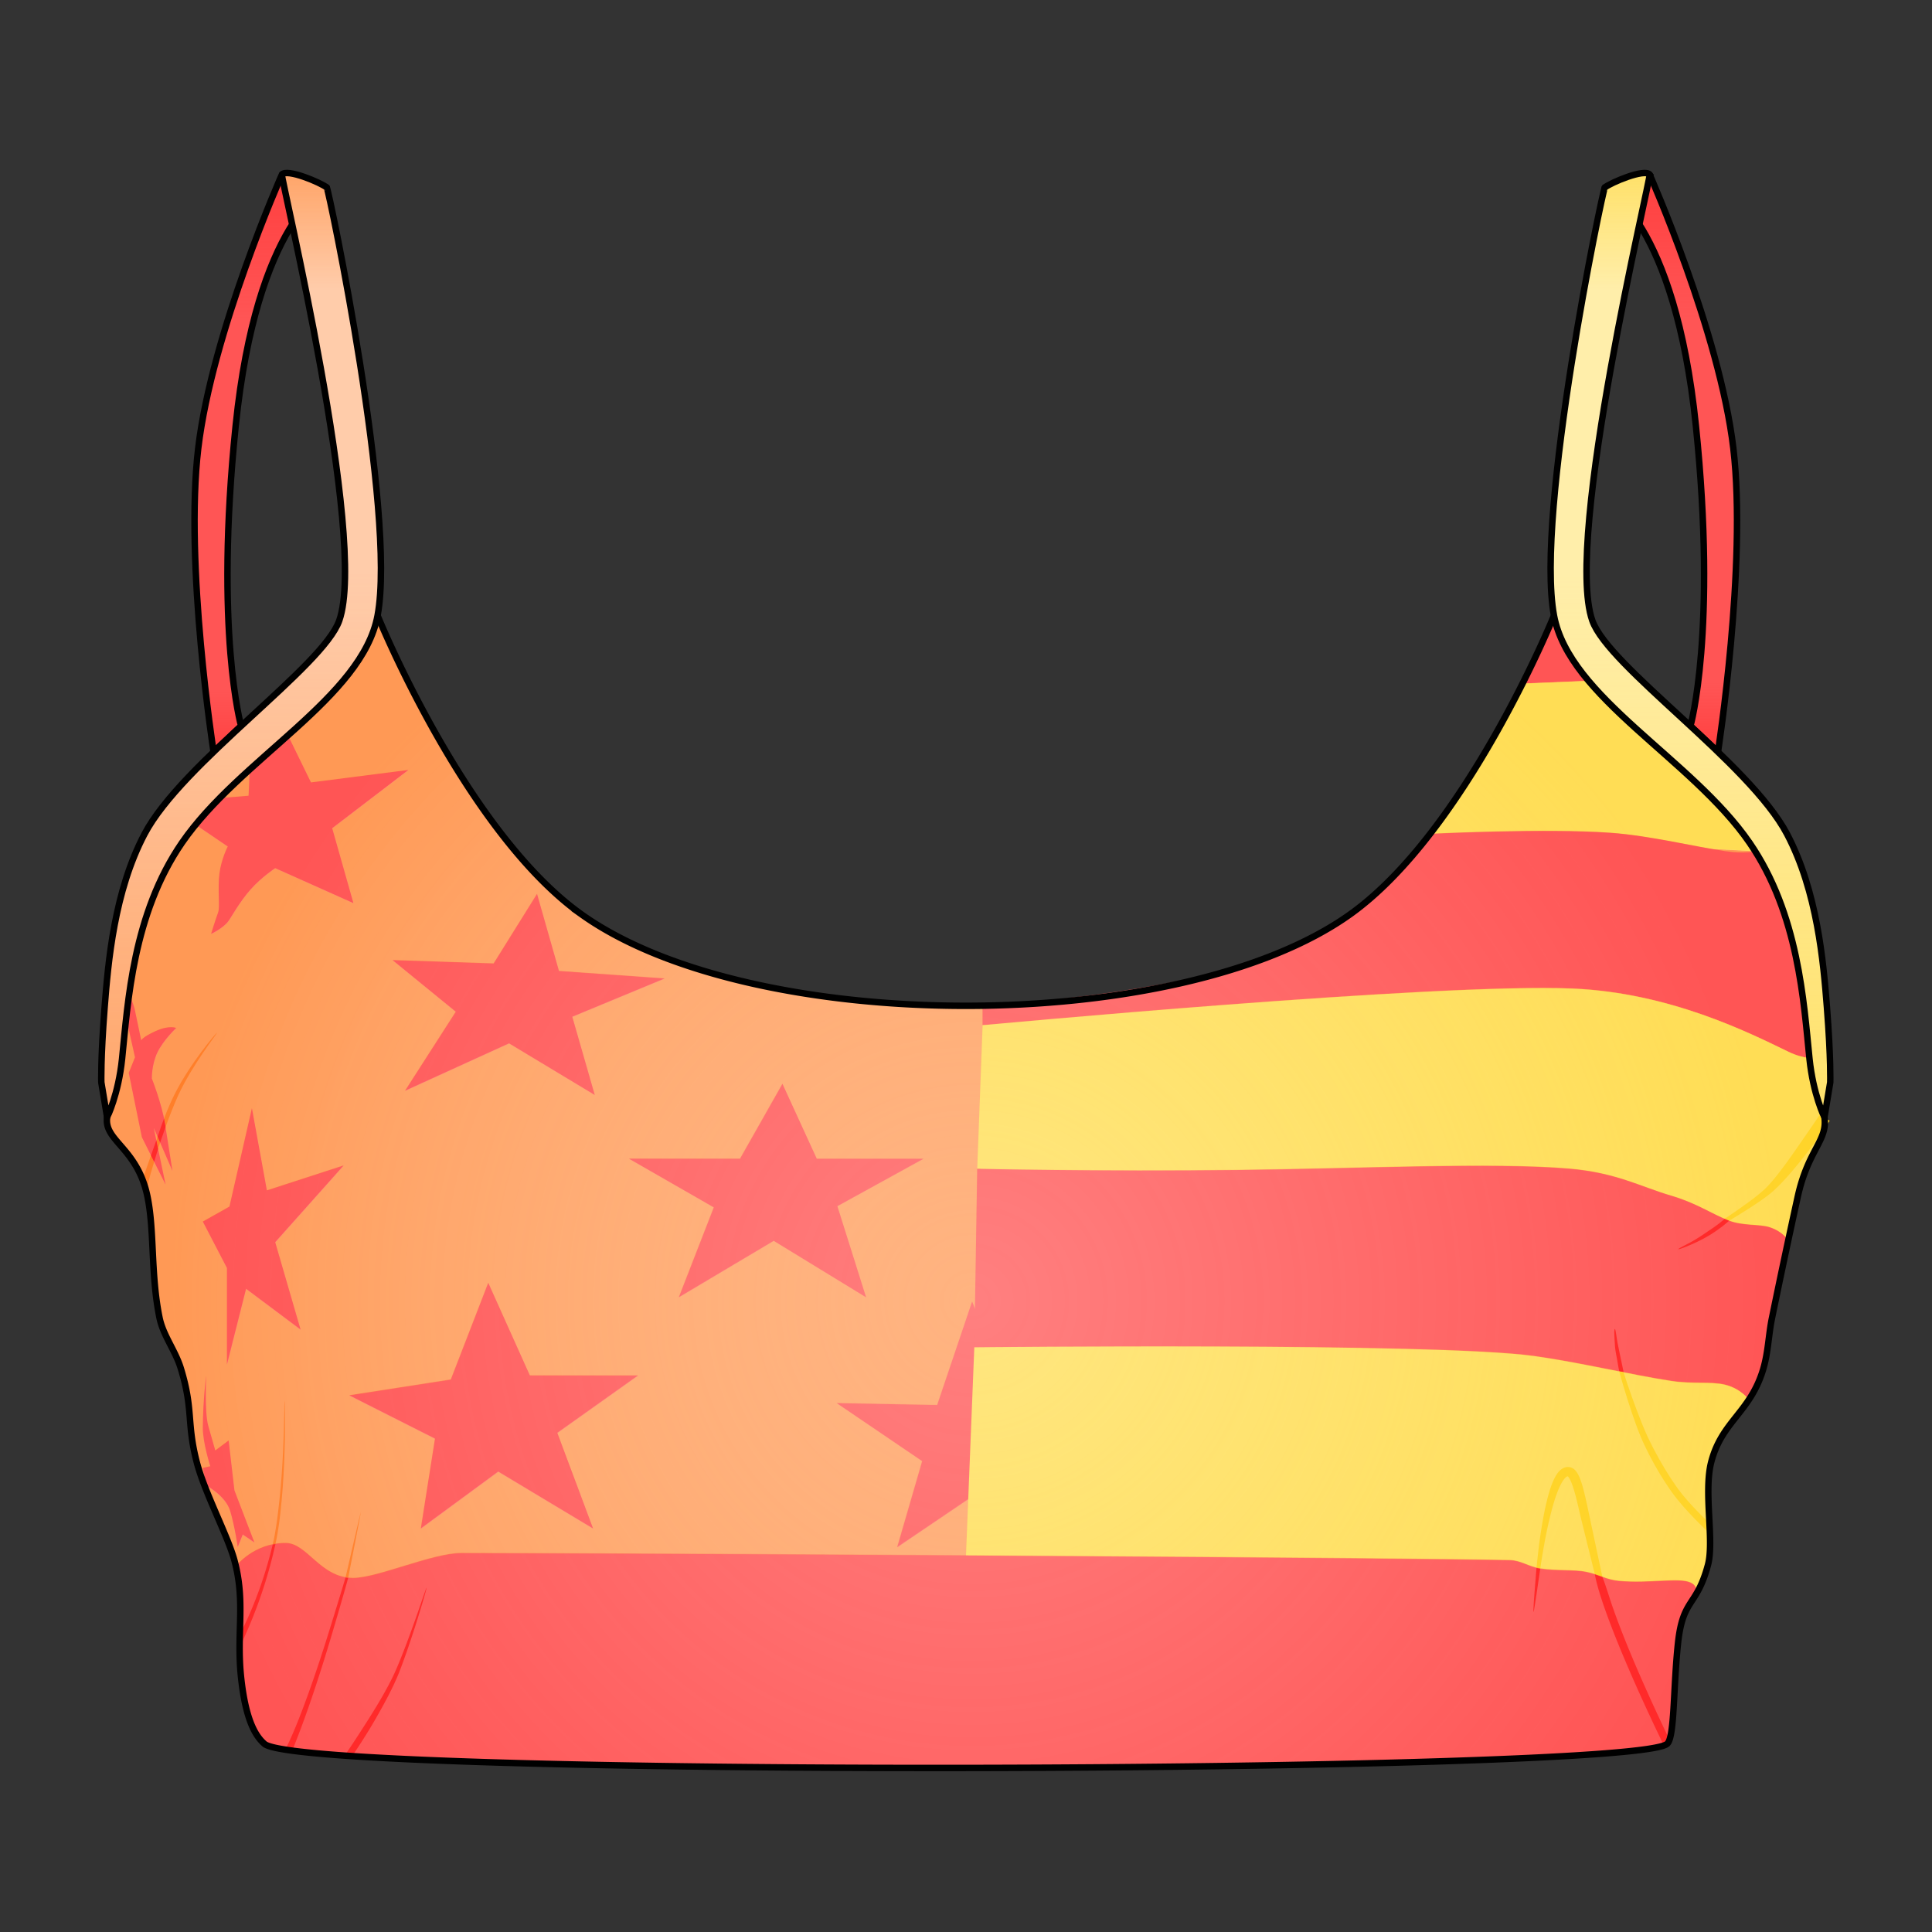 <svg xmlns="http://www.w3.org/2000/svg" xmlns:xlink="http://www.w3.org/1999/xlink" viewBox="0 0 256 256">
    <rect x="0" y="0" width="256" height="256" fill="#333333" stroke="none"/>
    <defs>
        <linearGradient id="innoGrad4">
            <stop offset="0" stop-color="#ffd42a" stop-opacity=".502"/>
            <stop offset=".582" stop-color="#ffd42a" stop-opacity="0"/>
            <stop offset=".88" stop-color="#ffd42a" stop-opacity="0"/>
            <stop offset="1" stop-color="#ffd42a" stop-opacity=".502"/>
        </linearGradient>
        <linearGradient id="innoGrad3">
            <stop offset="0" stop-color="#ff2a2a" stop-opacity=".502"/>
            <stop offset=".25" stop-color="#ff2a2a" stop-opacity="0"/>
            <stop offset=".88" stop-color="#ff2a2a" stop-opacity="0"/>
            <stop offset="1" stop-color="#ff2a2a" stop-opacity=".502"/>
        </linearGradient>
        <linearGradient id="innoGrad5">
            <stop offset="0" stop-color="#ffd42a" stop-opacity="0"/>
            <stop offset="1" stop-color="#ffd42a" stop-opacity=".502"/>
        </linearGradient>
        <linearGradient id="innoGrad1">
            <stop offset="0" stop-color="#ff2a2a" stop-opacity="0"/>
            <stop offset="1" stop-color="#ff2a2a" stop-opacity=".502"/>
        </linearGradient>
        <linearGradient id="innoGrad6">
            <stop offset="0" stop-color="#ffb380" stop-opacity="0"/>
            <stop offset="1" stop-color="#ff7f2a" stop-opacity=".502"/>
        </linearGradient>
        <linearGradient id="innoGrad2">
            <stop offset="0" stop-color="#ff7f2a" stop-opacity=".502"/>
            <stop offset=".582" stop-color="#ff7f2a" stop-opacity="0"/>
            <stop offset=".88" stop-color="#ff7f2a" stop-opacity="0"/>
            <stop offset="1" stop-color="#ff7f2a" stop-opacity=".502"/>
        </linearGradient>
        <linearGradient id="linearGradient922" x1="203.337" x2="203.337" y1="17.016" y2="74.911" gradientUnits="userSpaceOnUse" xlink:href="#innoGrad3"/>
        <linearGradient id="linearGradient949" x1="196.493" x2="196.493" y1="112.964" y2="17.08" gradientUnits="userSpaceOnUse" xlink:href="#innoGrad4"/>
        <linearGradient id="linearGradient982" x1="59.507" x2="59.507" y1="17.081" y2="75.505" gradientUnits="userSpaceOnUse" xlink:href="#innoGrad3"/>
        <linearGradient id="linearGradient1005" x1="59.507" x2="59.507" y1="112.385" y2="17.08" gradientUnits="userSpaceOnUse" xlink:href="#innoGrad2"/>
        <radialGradient id="radialGradient898" cx="138.953" cy="118.351" r="86.031" fx="138.953" fy="118.351" gradientTransform="matrix(.933 0 0 .933 -1.057 19.471)" gradientUnits="userSpaceOnUse" xlink:href="#innoGrad6"/>
        <radialGradient id="radialGradient921" cx="131.699" cy="138.569" r="49.912" fx="131.699" fy="138.569" gradientTransform="matrix(1.603 0 0 1.637 -82.462 -96.985)" gradientUnits="userSpaceOnUse" xlink:href="#innoGrad1"/>
        <radialGradient id="radialGradient962" cx="128.614" cy="153.111" r="4.609" fx="128.614" fy="153.111" gradientTransform="matrix(17.421 0 0 17.419 -2111.947 -2537.122)" gradientUnits="userSpaceOnUse" xlink:href="#innoGrad1"/>
        <radialGradient id="radialGradient995" cx="128.614" cy="177.918" r="16.265" fx="128.614" fy="177.918" gradientTransform="matrix(0 -4.937 5.043 0 -768.637 764.862)" gradientUnits="userSpaceOnUse" xlink:href="#innoGrad5"/>
        <radialGradient id="radialGradient1020" cx="128.614" cy="225.15" r="41.741" fx="128.614" fy="225.15" gradientTransform="matrix(1.923 0 0 1.965 -118.76 -312.476)" gradientUnits="userSpaceOnUse" xlink:href="#innoGrad1"/>
        <radialGradient id="radialGradient1045" cx="128.614" cy="174.007" r="42.49" fx="128.614" fy="174.007" gradientTransform="matrix(0 -1.893 1.93 0 -207.29 373.418)" gradientUnits="userSpaceOnUse" xlink:href="#innoGrad5"/>
        <radialGradient id="radialGradient1070" cx="128.614" cy="134.473" r="40.769" fx="128.614" fy="134.473" gradientTransform="matrix(0 -1.988 2.012 0 -141.93 385.583)" gradientUnits="userSpaceOnUse" xlink:href="#innoGrad1"/>
        <radialGradient id="radialGradient1093" cx="128.614" cy="93.669" r="39.215" fx="128.614" fy="93.669" gradientTransform="matrix(0 -2.042 2.092 0 -67.308 392.521)" gradientUnits="userSpaceOnUse" xlink:href="#innoGrad5"/>
        <radialGradient id="radialGradient1124" cx="128.614" cy="-64.762" r="73.128" fx="128.614" fy="-64.762" gradientTransform="matrix(1.094 0 0 1.118 -12.076 202.279)" gradientUnits="userSpaceOnUse" xlink:href="#innoGrad1"/>
    </defs>
    <g stroke-width=".756">
        <path fill="#ffb380" d="M77.056 121.181c-15.438-11.029-27.01-39.591-27.01-39.591l-30.993 32.753s-4.41 30.659-4.85 33.746c-.441 3.088 3.91 4.038 5.292 10.256 1.017 4.573.458 10.516 1.654 16.323.48 2.337 2.094 4.338 2.812 6.671 1.722 5.593.744 7.228 2.15 12.572 1.046 3.966 4.105 9.712 4.963 12.903 1.516 5.642.24 9.527.886 15.55.647 6.022 2.09 7.883 3.083 8.767 5.063 4.518 181.416 4.01 185.914 0 .992-.884.787-7.32 1.434-13.344.647-6.022 2.453-4.725 3.97-10.367.857-3.19-.605-9.707.44-13.673 1.407-5.344 5.116-6.54 6.838-12.133.718-2.333.731-4.609 1.212-6.946 1.196-5.807 2.401-11.53 3.418-16.102 1.382-6.218 3.97-7.388 3.529-10.477-.441-3.089-4.851-33.746-4.851-33.746L205.954 81.59s-11.572 28.562-27.01 39.591c-22.644 16.176-79.244 16.174-101.888 0z"/>
        <path fill="#ff7f2a" d="M20 153.116c-.428 1.23-.757 2.17-.984 2.801-.227.632-.307.856-.328.852l.91.378c-.041-.008.054-.717.827-3.189zM20.94 152.228l.276-.832-.334-.784-.161.468zM21.94 149.327c.468-1.31 1.174-3.092 1.638-4.11.928-2.037 2.236-4.116 3.31-5.698 1.07-1.578 1.902-2.652 1.87-2.678-.032-.027-.93.997-2.073 2.535-1.142 1.534-2.536 3.59-3.555 5.627-.51 1.02-.886 1.906-1.395 3.21zM46.132 209.088s1.742-8.83 1.703-8.835c-.04-.006-2.053 8.785-2.053 8.785zM36.496 204.6c.416-1.891.62-3.582.823-5.768.203-2.187.32-4.395.381-6.368.124-3.944.033-6.948 0-6.947-.033 0-.008 3.003-.198 6.94-.095 1.968-.244 4.17-.48 6.345-.236 2.177-.448 4.004-.89 5.866z"/>
        <path fill="url(#radialGradient898)" d="M89.5 91.167C77.833 82.833 69.088 61.25 69.088 61.25L45.666 86S42.333 109.167 42 111.5c-.333 2.333 2.955 3.051 4 7.75.768 3.455.346 7.946 1.25 12.334.363 1.766 1.582 3.278 2.125 5.041 1.301 4.226.562 5.462 1.625 9.5.79 2.997 3.102 7.339 3.75 9.75 1.146 4.263.181 7.199.67 11.75.489 4.551 1.58 5.957 2.33 6.625 3.826 3.414 137.101 3.03 140.5 0 .75-.668.595-5.532 1.084-10.083.489-4.551 1.854-3.571 3-7.834.648-2.411-.457-7.335.333-10.332 1.063-4.038 3.866-4.942 5.167-9.168.543-1.763.553-3.483.916-5.249a846.74 846.74 0 0 1 2.583-12.167c1.045-4.699 3-5.583 2.667-7.917-.333-2.334-3.666-25.5-3.666-25.5l-23.422-24.75s-8.745 21.583-20.412 29.917c-17.113 12.223-59.887 12.222-77 0z" transform="matrix(1.323 0 0 1.323 -41.373 .533)"/>
        <path fill="#ff8080" d="M15.25 128.306s2.205 3.511 2.646 5.624l.827 3.97s.083-.414 1.902-1.24c1.82-.828 2.73-.415 2.73-.415s-1.695 1.595-2.48 3.226c-.787 1.632-.746 3.474-.746 3.474s1.323 3.337 1.738 5.955l.992 6.287-2.481-5.708 1.572 7.527-3.143-6.286-1.737-8.52.827-2.068zm12.075 54.008s-.221 4.907.275 6.645l.937 3.28 1.77-1.323.767 6.617 2.646 6.892-1.544-1.047-.662 1.655s-.386-2.675-.992-4.743c-.606-2.069-3.198-3.419-3.198-3.419l-.441-2.315.992-.221s-1.01-3.143-.992-5.129c.033-3.725.442-6.892.442-6.892zm3.087-22.396l2.977-13.04 1.985 10.89 10.173-3.31-9.07 10.176 3.363 11.58-7.222-5.405-2.537 10.036v-12.793l-3.198-6.15zm6.174-65.7l4.631 9.484 12.902-1.654-10.09 7.719 2.812 9.925-10.365-4.632s-1.786 1.168-3.254 2.815c-1.468 1.648-2.618 3.777-2.977 4.246-.717.937-2.26 1.651-2.26 1.651s.44-1.486.937-2.865c.255-.712-.094-3.069.165-5.128.244-1.928 1.104-3.586 1.104-3.586l-6.176-4.191-.661-1.764 9.593-.772.331-6.948zm39.256 40.526l2.978 10.366-11.358-6.838-13.784 6.286 6.728-10.475-8.38-6.838 13.396.44 5.75-9.22 2.906 10.213 14.004.993zm-9.813 60.277l-10.255 7.548 1.874-11.91-11.357-5.735 13.453-2.096 4.962-12.822 5.513 12.271h14.335l-10.697 7.61 4.743 12.682zm17.312-41.473h14.721l5.624-9.925 4.549 9.925h14.141l-11.413 6.286 3.805 12.076-12.24-7.481-12.57 7.481 4.63-11.91zm50.434 31.634l13.563-.496-10.586 8.106 3.142 10.752-10.256-5.79-10.75 7.279 3.308-11.414-11.33-7.692 13.315.248 4.631-13.73z"/>
        <path fill="#ff2a2a" d="M20.425 153.958c.097-.309.393-1.344.516-1.73l-.22-1.148c-.141.411-.614 1.729-.721 2.036zM21.735 148.213c-.255.652-.542 1.501-.853 2.4l.334.783c.132-.396.608-1.742.724-2.069"/>
        <path fill="url(#radialGradient921)" d="M42.791 96.551s1.667 2.653 2 4.25l.625 3s.063-.313 1.438-.938 2.063-.313 2.063-.313-1.281 1.205-1.875 2.438c-.594 1.233-.563 2.625-.563 2.625s1 2.521 1.313 4.5l.75 4.75-1.875-4.313 1.188 5.688-2.375-4.75-1.313-6.438.625-1.563zm9.126 40.811s-.167 3.708.208 5.021l.708 2.479 1.337-1 .58 5 2 5.208-1.167-.791-.5 1.25s-.292-2.021-.75-3.584c-.458-1.563-2.417-2.583-2.417-2.583l-.333-1.75.75-.167s-.763-2.375-.75-3.875c.025-2.815.334-5.208.334-5.208zm2.333-16.924l2.25-9.853 1.5 8.228 7.688-2.5-6.855 7.689 2.542 8.75-5.458-4.084L54 136.252v-9.667l-2.417-4.647zm4.666-49.646l3.5 7.167 9.75-1.25-7.625 5.833 2.125 7.5-7.833-3.5s-1.35.882-2.459 2.127c-1.11 1.245-1.979 2.854-2.25 3.208-.542.708-1.708 1.248-1.708 1.248s.333-1.123.708-2.165c.193-.538-.071-2.319.125-3.875.184-1.457.834-2.71.834-2.71l-4.667-3.167-.5-1.333 7.25-.583.25-5.25zm29.667 30.624l2.25 7.833-8.583-5.167-10.417 4.75 5.084-7.916-6.333-5.167 10.124.333 4.345-6.967 2.197 7.717 10.583.75zm-7.416 45.548l-7.75 5.703 1.416-9-8.583-4.333 10.167-1.584 3.75-9.689 4.166 9.273h10.834l-8.084 5.75 3.584 9.583zm13.083-31.339h11.125l4.25-7.5 3.438 7.5h10.687l-8.625 4.75L118 129.5l-9.25-5.653-9.5 5.653 3.5-9zm38.114 23.904l10.25-.375-8 6.125 2.375 8.125-7.751-4.375-8.124 5.5 2.5-8.625-8.563-5.812 10.063.187 3.5-10.375z" transform="matrix(1.323 0 0 1.323 -41.373 .533)"/>
        <path fill="#ff8080" d="M205.954 81.59l-4.163 8.997 12.196-.507z"/>
        <path fill="url(#radialGradient962)" d="M186.912 61.25l-3.146 6.799 9.217-.383z" transform="matrix(1.323 0 0 1.323 -41.373 .533)"/>
        <path fill="#ffe680" d="M201.791 90.587l12.198-.508 18.608 22.719-43.043-2.295s3.477-3.86 7.284-10.836c3.807-6.977 4.953-9.08 4.953-9.08z"/>
        <path fill="url(#radialGradient995)" d="M183.766 68.049l9.218-.384 14.063 17.167-32.529-1.734s2.628-2.916 5.505-8.188l3.743-6.861z" transform="matrix(1.323 0 0 1.323 -41.373 .533)"/>
        <path fill="#ff8080" d="M232.596 112.798l6.555 6.177 1.52 21.272-110.465-4.399v-2.554s7.974-.42 17.836-1.894c5.682-.85 11.99-2.048 17.763-3.72 15.787-4.57 23.748-17.177 23.748-17.177s15.227-.77 23.96-.13c5.06.37 11.235 1.857 15.052 2.426 2.774.414 4.03-.001 4.03-.001z"/>
        <path fill="url(#radialGradient1020)" d="M207.046 84.832L212 89.5l1.149 16.074-83.482-3.324v-1.93s6.026-.317 13.479-1.431c4.294-.642 9.062-1.548 13.424-2.811 11.931-3.453 17.947-12.98 17.947-12.98s11.508-.581 18.108-.098c3.824.279 8.49 1.403 11.375 1.833 2.096.313 3.046-.001 3.046-.001z" transform="matrix(1.323 0 0 1.323 -41.373 .533)"/>
        <path fill="#ffe680" d="M240.672 140.247s-1.587.142-3.678-.87c-5.203-2.52-15.706-7.831-28.608-8.382-18.084-.771-78.18 4.853-78.18 4.853l-.717 19.024 107.505 9.557s1.219-5.42 2.577-9.937c.857-2.856 1.98-4.913 2.227-6.403.636-3.845-1.126-7.842-1.126-7.842z"/>
        <path fill="#ffd42a" d="M222.39 165.514c.045.079 2.92-1.518 5.039-2.755 1.507-.88 2.89-1.721 4.039-2.453a56.998 56.998 0 0 0 1.77-1.17c.577-.4 1.03-.737 1.375-1.019.892-.73 1.884-1.827 2.492-2.522a62.756 62.756 0 0 0 2.575-3.16c.456-.602.924-1.246 1.467-2.024a93.519 93.519 0 0 0 1.293-1.9l-1.284-.844c.004-.006-.74 1.102-1.269 1.87-.529.77-.969 1.402-1.403 2.03-.37.534-1.38 2.011-2.322 3.261-.558.74-1.414 1.832-2.177 2.589-.29.286-.691.639-1.23 1.067-.464.368-1.019.784-1.672 1.252-1.11.796-2.419 1.68-3.89 2.641-2.212 1.446-4.845 3.065-4.803 3.137z"/>
        <path fill="url(#radialGradient1045)" d="M213.149 105.574s-1.199.107-2.779-.658c-3.932-1.903-11.87-5.917-21.62-6.333-13.667-.583-59.083 3.667-59.083 3.667l-.542 14.375 81.245 7.222s.921-4.096 1.947-7.509c.648-2.158 1.496-3.712 1.683-4.838.481-2.906-.851-5.926-.851-5.926z" transform="matrix(1.323 0 0 1.323 -41.373 .533)"/>
        <path fill="#ff8080" d="M129.489 154.872l-.387 23.655 102.677 6.99s.6-.347 2.066-4.65c.86-2.525.987-5.651 1.493-8.55.738-4.222 1.658-7.888 1.658-7.888s-.634-1.18-2.475-1.783c-1.334-.436-3.558-.165-5.403-.882-2.362-.917-4.211-2.29-7.668-3.309-4.045-1.192-7.29-3.055-13.503-3.583-10.062-.855-27.801-.022-43.998.165-18.236.21-34.46-.165-34.46-.165z"/>
        <path fill="#ff2a2a" d="M222.39 165.514c.04.107 1.571-.532 2.184-.817a20.505 20.505 0 0 0 2.092-1.112c.187-.116 1.386-.875 2.44-1.82l-.603-.244c-.927.832-2.062 1.544-2.142 1.6-.268.186-.975.69-1.95 1.263-.75.44-2.049 1.057-2.021 1.13zM213.987 176.101c-.168 0-.042 1.363-.006 2.068.042.824.225 1.55.326 2.16.093.564.231 1.453.583 2.768.268 1.001 1.063 4.116 2.89 8l.617-.366c-1.831-3.797-2.699-6.806-2.971-7.788-.324-1.17-.525-2.303-.623-2.732-.126-.548-.278-1.355-.435-2.105-.142-.672-.287-2.005-.38-2.005z"/>
        <path fill="url(#radialGradient1070)" d="M129.125 116.625l-.292 17.875 77.596 5.282s.453-.262 1.561-3.513c.65-1.909.746-4.271 1.128-6.461.558-3.191 1.253-5.961 1.253-5.961s-.479-.891-1.87-1.347c-1.008-.33-2.689-.125-4.083-.667-1.785-.693-3.183-1.73-5.795-2.5-3.057-.901-5.51-2.309-10.205-2.708-7.604-.646-21.01-.016-33.25.125-13.782.159-26.043-.125-26.043-.125z" transform="matrix(1.323 0 0 1.323 -41.373 .533)"/>
        <path fill="#ffe680" d="M128 206.11l1.102-27.583s61.09-.662 74.157 1.158c6.086.848 12.797 2.481 18.19 3.308 2.828.433 5.294.054 7.116.497 2.165.524 3.214 2.027 3.214 2.027s-2.44 1.945-4.978 8.23c-1.267 3.142.034 8.41-.203 12.097-.237 3.687-2.014 5.79-2.014 5.79z"/>
        <path fill="#ffd42a" d="M203.597 207.765s.224-2.297.427-3.743c.41-2.93.864-5.064 1.32-6.524.306-.977.627-1.701.973-2.2.199-.286.427-.53.697-.694.293-.178.633-.26.995-.194.226.04.42.147.58.282.149.126.277.284.39.461.195.305.375.716.556 1.263.281.851.55 1.972.95 3.886l1.84 8.658-.997-.345s-1.829-7.351-1.99-8.064c-.427-1.904-.707-2.964-.979-3.733-.175-.497-.324-.798-.443-.981a.969.969 0 0 0-.149-.187c-.03-.027-.026-.018.003-.017-.028-.008-.066-.018-.146.02-.087.043-.213.14-.37.336-.273.342-.591.925-.935 1.843-.514 1.368-1.055 3.399-1.607 6.303-.342 1.796-.625 3.74-.625 3.74zM214.566 181.734c.763 2.873 2.232 7.388 3.152 9.364.921 1.978 2.167 4.299 3.795 6.599 1.689 2.387 4.748 5.22 4.795 5.28l.568-.817c.047.06-2.955-2.678-4.612-4.997-1.587-2.222-2.842-4.52-3.774-6.433-.934-1.918-2.482-6.098-3.353-8.885z"/>
        <path fill="url(#radialGradient1093)" d="M128 155.343l.833-20.843s46.167-.5 56.042.875c4.6.641 9.671 1.875 13.747 2.5 2.137.327 4.001.041 5.378.375 1.636.396 2.429 1.532 2.429 1.532s-1.845 1.47-3.762 6.219c-.958 2.374.025 6.355-.154 9.141-.179 2.786-1.522 4.375-1.522 4.375z" transform="matrix(1.323 0 0 1.323 -41.373 .533)"/>
        <path fill="#ff8080" d="M224.04 212.477s1.7-1.947 0-2.741c-1.502-.7-5.41.14-9.48-.22-1.682-.148-2.565-.833-4.411-1.213-1.484-.305-3.953-.103-6.063-.44-1.485-.24-2.567-1.074-3.97-1.105-13.538-.299-94.656-.87-138.939-.937-3.87-.006-11.161 3.323-14.39 3.309-4.352-.02-6.062-4.639-8.932-4.632-4.288.01-6.59 3.098-6.59 3.098s.671 1.924.696 4.511c.03 3.206-.54 7.426 0 10.257.977 5.114 1.993 8.328 3.084 8.767 9.118 3.678 177.803 4.867 185.913 0 .541-.326.745-8.299 1.477-13.712.385-2.857 1.605-4.942 1.605-4.942z"/>
        <path fill="#ff2a2a" d="M204.087 207.874s-.812 5.728-.884 5.722c-.113-.009.394-5.83.394-5.83zM212.326 208.96s.186.375.868 2.51c1.09 3.415 2.905 7.88 5.034 12.631 1.562 3.487 3.178 6.814 3.176 6.81l-.895.44c-.158-.322-1.54-3.143-3.205-6.834-2.146-4.759-3.995-9.255-5.125-12.72-.693-2.125-.85-3.182-.85-3.182zM36.131 204.668c-1.775 7.463-4.643 12.492-4.687 12.436l.69.393c-.044-.056 2.705-5.352 4.362-12.898zM45.782 209.038s-.37 1.287-2.142 7.002c-3.543 11.43-5.773 15.78-5.83 15.717l.844.415c-.056-.062 2.038-4.5 5.436-15.996 1.7-5.747 2.042-7.088 2.042-7.088zM56.517 210.388c-.036-.01-.728 2.048-1.353 3.824-1.063 3.019-1.954 5.35-2.722 7.11-.564 1.293-1.325 2.664-1.833 3.547-.894 1.551-1.843 3.03-2.2 3.589a274.4 274.4 0 0 1-1.334 2.067c-.499.763-1.235 1.855-1.233 1.852l.705.485c.178-.258.674-.993 1.243-1.872.494-.765.913-1.438 1.313-2.102a81.014 81.014 0 0 0 2.089-3.698c.476-.9 1.206-2.334 1.727-3.672.677-1.74 1.547-4.238 2.478-7.228.56-1.801 1.167-3.887 1.12-3.902z"/>
        <path fill="url(#radialGradient1124)" d="M200.58 160.154s1.285-1.471 0-2.071c-1.135-.529-4.088.106-7.164-.166-1.271-.112-1.939-.63-3.334-.917-1.121-.23-2.987-.078-4.582-.333-1.122-.18-1.94-.811-3-.834-10.231-.226-71.534-.658-105-.708-2.924-.005-8.435 2.511-10.875 2.5-3.289-.015-4.581-3.505-6.75-3.5-3.241.007-4.98 2.341-4.98 2.341s.507 1.454.526 3.409c.023 2.422-.409 5.611 0 7.75.738 3.865 1.506 6.293 2.33 6.625 6.891 2.779 134.371 3.678 140.5 0 .409-.246.563-6.271 1.116-10.361.291-2.159 1.213-3.735 1.213-3.735z" transform="matrix(1.323 0 0 1.323 -41.373 .533)"/>
        <path fill="none" stroke="#000" stroke-miterlimit="10" stroke-width=".647" d="M89.5 91.167C77.833 82.833 69.088 61.25 69.088 61.25L45.666 86S42.333 109.167 42 111.5c-.333 2.333 2.955 3.051 4 7.75.768 3.455.346 7.946 1.25 12.334.363 1.766 1.582 3.278 2.125 5.041 1.301 4.226.562 5.462 1.625 9.5.79 2.997 3.102 7.339 3.75 9.75 1.146 4.263.181 7.199.67 11.75.489 4.551 1.58 5.957 2.33 6.625 3.826 3.414 137.101 3.03 140.5 0 .75-.668.595-5.532 1.084-10.083.489-4.551 1.854-3.571 3-7.834.648-2.411-.457-7.335.333-10.332 1.063-4.038 3.866-4.942 5.167-9.168.543-1.763.553-3.483.916-5.249a846.594 846.594 0 0 1 2.583-12.167c1.045-4.699 3-5.583 2.667-7.917-.333-2.334-3.666-25.5-3.666-25.5l-23.422-24.75s-8.745 21.583-20.412 29.917c-17.113 12.223-59.887 12.222-77 0z" transform="matrix(1.323 0 0 1.323 -41.373 .533)"/>
        <path fill="#f55" d="M212.687 24.85s9.262 4.301 12.074 31.596c2.812 27.294-.721 39.779-.721 39.779l3.648 3.443s3.857-24.84 2.035-40.244c-1.822-15.402-11.091-36.286-11.091-36.286z"/>
        <path fill="url(#linearGradient922)" stroke="#000" stroke-linejoin="round" stroke-miterlimit="10" stroke-width=".647" d="M192 18.375s7 3.25 9.125 23.875-.545 30.059-.545 30.059l2.757 2.602s2.915-18.771 1.538-30.41-8.382-27.42-8.382-27.42z" transform="matrix(1.323 0 0 1.323 -41.373 .533)"/>
        <path fill="#fea" d="M218.632 23.136c-.662-.827-5.118 1.052-5.945 1.714-.25.2-9.263 43.175-6.733 56.74 2.03 10.886 18.278 18.993 25.92 30.106 6.519 9.482 7.17 21.125 7.939 28.618.493 4.795 1.985 7.775 1.985 7.775l.767-4.632s.1-3.06-.437-9.925c-.47-6.027-1.267-15.359-5.293-22.993-4.99-9.465-23.652-22.167-25.802-28.288-3.798-10.809 7.828-58.829 7.599-59.115z"/>
        <path fill="url(#linearGradient949)" stroke="#000" stroke-miterlimit="10" stroke-width=".647" d="M196.493 17.08c-.5-.625-3.868.795-4.493 1.295-.189.151-7 32.625-5.088 42.875 1.534 8.226 13.813 14.352 19.588 22.75 4.927 7.165 5.419 15.963 6 21.625.373 3.623 1.5 5.875 1.5 5.875l.58-3.5s.075-2.313-.33-7.5c-.356-4.554-.958-11.606-4-17.375-3.771-7.152-17.875-16.75-19.5-21.375-2.87-8.168 5.916-44.454 5.743-44.67z" transform="matrix(1.323 0 0 1.323 -41.373 .533)"/>
        <path fill="#f55" d="M43.313 24.85s-9.262 4.301-12.074 31.596c-2.812 27.294.721 39.779.721 39.779l-3.648 3.443s-3.857-24.84-2.035-40.244c1.822-15.402 11.091-36.286 11.091-36.286z"/>
        <path fill="url(#linearGradient982)" stroke="#000" stroke-linejoin="round" stroke-miterlimit="10" stroke-width=".647" d="M64 18.375s-7 3.25-9.125 23.875.545 30.059.545 30.059l-2.757 2.602s-2.915-18.771-1.538-30.41 8.382-27.42 8.382-27.42z" transform="matrix(1.323 0 0 1.323 -41.373 .533)"/>
        <path fill="#fca" d="M37.368 23.136c.662-.827 5.118 1.052 5.945 1.714.25.2 9.263 43.175 6.733 56.74-2.03 10.886-18.28 18.993-25.92 30.106-6.519 9.482-7.17 21.125-7.939 28.618-.493 4.795-1.985 7.775-1.985 7.775l-.767-4.632s-.1-3.06.437-9.925c.47-6.027 1.267-15.359 5.293-22.993 4.99-9.465 23.652-22.167 25.802-28.288 3.798-10.809-7.828-58.829-7.599-59.115z"/>
        <path fill="url(#linearGradient1005)" stroke="#000" stroke-miterlimit="10" stroke-width=".647" d="M59.507 17.08c.5-.625 3.868.795 4.493 1.295.189.151 7 32.625 5.088 42.875C67.554 69.476 55.274 75.602 49.5 84c-4.927 7.165-5.419 15.963-6 21.625-.373 3.623-1.5 5.875-1.5 5.875l-.58-3.5s-.075-2.313.33-7.5c.356-4.554.958-11.606 4-17.375 3.771-7.152 17.875-16.75 19.5-21.375 2.87-8.168-5.916-44.454-5.743-44.67z" transform="matrix(1.323 0 0 1.323 -41.373 .533)"/>
    </g>
</svg>
